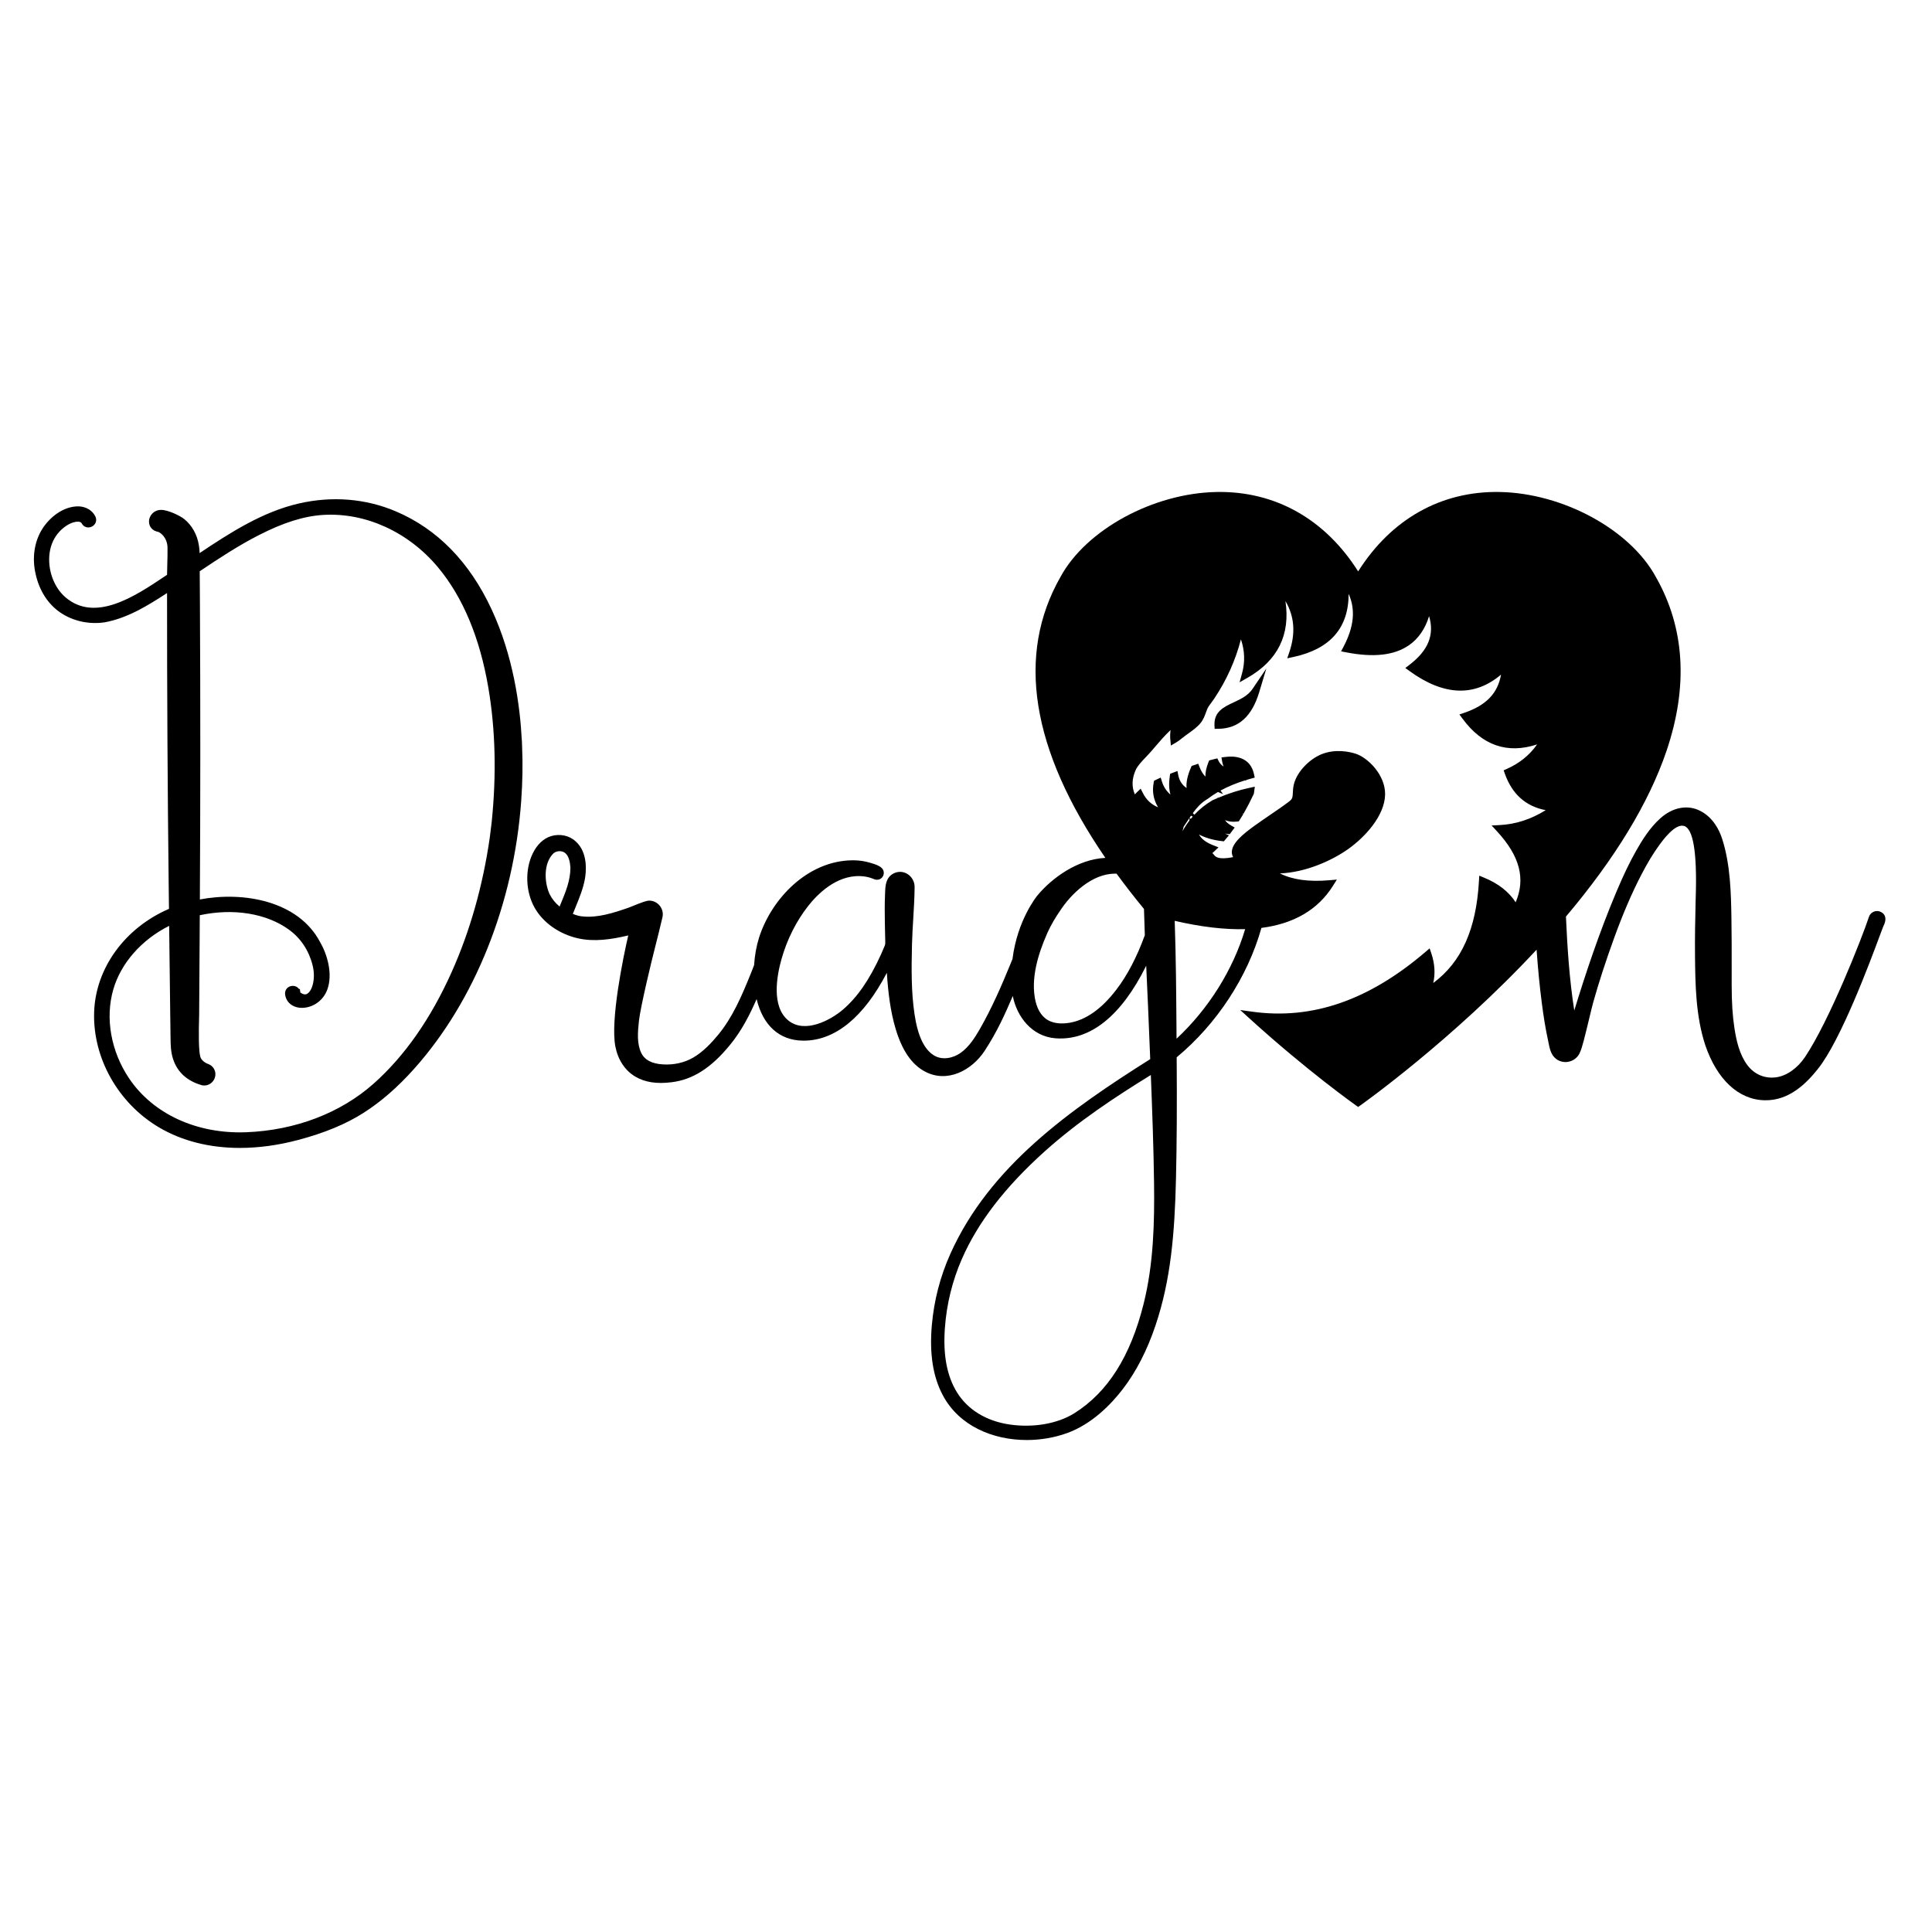 <?xml version="1.0" encoding="utf-8"?>
<!-- Generator: Adobe Illustrator 23.0.6, SVG Export Plug-In . SVG Version: 6.00 Build 0)  -->
<svg version="1.1" id="Layer_1" xmlns="http://www.w3.org/2000/svg" xmlns:xlink="http://www.w3.org/1999/xlink" x="0px" y="0px"
	 width="864px" height="864px" viewBox="0 0 864 864" enable-background="new 0 0 864 864" xml:space="preserve">
<g>
	<path d="M551.73,314.083c-4.361,2.033-8.872,4.136-8.609,10.234l0.07,1.626l1.627-0.018
		c9.028-0.097,15.019-5.463,18.314-16.404l3.185-10.577l-6.186,9.15C558.084,311.121,554.853,312.627,551.73,314.083
		z"/>
	<path d="M842.865,409.533c-0.257-0.579-0.805-1.341-1.966-1.809l0.003-0.01l-0.222-0.073
		c-0.029-0.01-0.059-0.02-0.089-0.031c-0.022-0.007-0.044-0.014-0.066-0.021l-0.242-0.079l-0.004,0.013
		c-0.02-0.004-0.038-0.008-0.057-0.013c-1.875-0.413-3.811,0.659-4.423,2.522
		c-3.141,9.518-17.706,46.455-28.573,62.656c-3.386,5.044-8.214,8.44-12.915,9.085
		c-5.131,0.705-9.873-1.336-12.995-5.6c-3.492-4.769-4.819-10.918-5.656-16.305
		c-0.855-5.502-1.24-11.479-1.248-19.38c-0.003-2.551,0-5.101,0.002-7.65c0.008-7.365,0.015-14.98-0.113-22.481
		c-0.182-10.542-0.408-23.662-4.14-35.215c-1.314-4.067-4.067-9.532-9.717-12.467
		c-5.661-2.941-12.37-1.712-17.942,3.289c-4.672,4.188-8.115,9.726-10.867,14.591
		c-2.857,5.054-5.534,10.62-8.678,18.047c-7.911,18.7-14.158,37.697-18.936,53.301
		c-2.213-14.106-3.112-28.43-3.723-41.993c21.975-26.012,37.089-50.892,44.93-73.957
		c9.848-28.974,8.242-55.226-4.761-77.996c-11.496-21.117-41.498-37.424-69.786-37.932
		c-26.166-0.498-48.527,12.116-63.308,35.514c-14.778-23.397-37.191-36.016-63.301-35.514
		c-28.289,0.507-58.292,16.814-69.773,37.903c-19.951,34.942-13.21,77.228,20.03,125.723
		c-12.568,0.632-24.011,9.137-30.327,16.735c-0.368,0.443-9.012,11.003-11.205,28.47
		c-0.309,0.766-0.623,1.541-0.954,2.35c-3.873,9.449-8.21,19.506-13.675,29.035
		c-2.265,3.953-4.872,7.975-8.567,10.611c-3.225,2.302-8.209,3.514-12.081,1.037
		c-4.337-2.776-7.135-8.812-8.553-18.452c-1.475-10.024-1.377-20.071-1.114-31.218
		c0.1-3.761,0.333-7.6,0.557-11.311c0.282-4.654,0.573-9.466,0.611-14.221
		c0.019-2.362-1.205-4.594-3.193-5.825c-1.914-1.186-4.177-1.276-6.206-0.247
		c-3.558,1.805-3.692,5.661-3.791,8.477l-0.032,0.821c-0.203,4.356-0.142,8.71-0.084,12.922
		c0.034,2.476,0.088,4.949,0.162,7.424l0.013,0.41c0.036,0.974,0.057,1.562-0.232,2.277
		c-0.485,1.199-1.011,2.426-1.61,3.75c-5.197,11.466-10.693,19.407-17.296,24.991
		c-5.118,4.328-16.788,10.857-24.313,4.593c-7.493-6.244-5.081-19.757-2.976-27.256
		c2.461-8.764,6.576-16.991,11.899-23.791c4.073-5.206,12.55-13.86,23.392-13.427
		c1.995,0.083,3.809,0.443,5.394,1.07l0.233,0.097c0.589,0.251,1.48,0.631,2.497,0.393
		c1.079-0.249,1.938-1.075,2.242-2.154c0.303-1.077,0.002-2.228-0.785-3.001c-1.176-1.158-3.023-1.715-4.505-2.162
		l-0.526-0.16c-2.454-0.764-5.041-1.153-7.69-1.156c-0.019,0-0.034,0-0.052,0
		c-20.461,0-36.679,17.42-42.127,34.641c-1.155,3.646-1.914,7.879-2.202,12.256l-0.096,0.25
		c-0.409,1.064-0.819,2.127-1.245,3.183c-4.277,10.608-8.341,20.019-14.781,27.776
		c-2.769,3.336-6.54,7.505-11.157,10.158c-3.918,2.249-8.541,3.291-13.386,3.02
		c-5.078-0.289-8.289-1.983-9.814-5.18c-1.942-4.063-1.589-9.072-1.016-14.278
		c0.704-6.402,5.695-26.979,7.044-32.229c1.212-4.71,2.378-9.451,3.468-14.093c0.417-1.783-0.002-3.649-1.151-5.117
		c-1.155-1.476-2.872-2.336-4.713-2.36c-0.011,0-0.021,0-0.031,0c-1.187,0-3.331,0.783-7.368,2.417
		c-0.832,0.337-1.531,0.621-1.936,0.764c-6.768,2.369-13.926,4.62-20.559,3.887
		c-1.376-0.078-2.885-0.555-4.31-1.124c0.419-1.07,0.859-2.144,1.289-3.194
		c1.607-3.923,3.267-7.979,4.07-12.257c0.508-2.691,1.707-11.872-4.116-16.986
		c-2.773-2.617-7.085-3.536-10.991-2.341c-3.384,1.034-6.306,3.808-8.226,7.812
		c-3.521,7.337-3.158,17.081,0.902,24.246c3.744,6.608,10.919,11.694,19.196,13.606
		c7.385,1.706,15.185,0.526,22.658-1.262c-2.248,9.629-8.068,37.883-5.767,49.687
		c1.16,5.937,4.307,10.703,8.862,13.419c4.285,2.561,9.611,3.396,16.272,2.549
		c9.47-1.128,17.778-6.438,26.142-16.702c5.17-6.255,8.876-13.566,11.895-20.491
		c2.822,11.796,10.177,18.49,20.741,18.598c0.097,0.001,0.193,0.002,0.289,0.002
		c14.073-0.001,26.855-10.452,37.203-30.333c0.582,8.665,1.547,17.102,3.959,25.136
		c2.867,9.547,7.083,15.731,12.889,18.908c10.1,5.524,21.176-0.432,26.898-9.167
		c5.654-8.632,9.075-16.383,12.584-24.513c1.802,9.235,8.556,18.153,19.18,18.922
		c15.483,1.128,29.39-10.07,40.484-32.457c0.476,10.094,1.104,24.199,1.795,41.769
		c-35.669,22.509-71.814,47.839-89.411,87.131c-4.519,10.095-7.298,20.837-8.259,31.929
		c-1.099,12.662,0.491,22.851,4.86,31.149c7.292,13.852,22.492,20.127,37.591,20.127
		c6.241,0,12.465-1.073,18.105-3.125c11.176-4.067,19.678-12.926,24.842-19.642
		c5.959-7.746,10.877-17.304,14.616-28.409c6.814-20.237,8.596-40.897,9.176-65.693
		c0.369-15.688,0.465-32.458,0.313-54.284c17.966-14.915,31.721-35.913,37.898-57.869
		c14.533-1.852,25.275-8.155,31.94-18.746l1.799-2.859l-3.366,0.289c-9.17,0.789-16.463-0.212-22.104-3.053
		c11.632-0.454,23.263-5.774,30.4-10.802c7.616-5.364,16.542-15.025,16.637-24.6
		c0.086-8.609-7.643-16.37-13.223-18.145c-2.469-0.785-8.903-2.33-15.297,0.281
		c-5.481,2.239-11.67,8.37-12.54,14.755c-0.099,0.725-0.135,1.431-0.17,2.115
		c-0.048,0.964-0.095,1.875-0.314,2.583c-0.246,0.794-0.979,1.347-1.755,1.934l-0.34,0.259
		c-1.57,1.214-4.101,2.939-7.03,4.937c-2.32,1.583-4.951,3.377-7.368,5.106
		c-5.553,3.969-10.668,8.198-10.502,12.232c0.031,0.739,0.223,1.428,0.577,2.064
		c-6.643,1.312-7.857-0.176-8.48-0.936c-0.109-0.134-0.212-0.257-0.312-0.367
		c-0.162-0.177-0.319-0.339-0.463-0.489c-0.014-0.015-0.028-0.029-0.044-0.045c0.08-0.058,0.174-0.121,0.282-0.193
		l2.472-2.348l-2.432-0.957c-3.147-1.238-5.217-2.803-6.298-4.8c2.863,1.522,6.289,2.516,10.24,2.964
		l0.892,0.101l2.27-2.681l-1.729-0.776c0.377,0.065,0.757,0.118,1.141,0.158l0.946,0.1l2.214-2.967
		l-1.634-0.942c-1.195-0.688-2.082-1.458-2.686-2.352c1.617,0.648,3.41,0.855,5.367,0.619l0.792-0.096l2.023-3.251
		l-0.516-0.154l0.625-0.074l0.419-0.737c1.416-2.484,2.749-5.072,4.077-7.912l0.102-0.219l0.435-3.14
		l-2.334,0.492c-4.561,0.961-9.175,2.424-14.036,4.455l-0.317-0.199l0.112,0.285
		c-0.746,0.314-1.498,0.641-2.258,0.982l-0.162,0.084c-3.029,1.776-5.716,3.925-8.057,6.443l-0.685-0.722
		c1.724-2.375,3.603-4.5,6.106-6.043l0.434-0.266l0.147-0.101c1.404-1.079,2.926-2.095,4.561-3.045l2.301,0.949
		l-1.161-1.591c3.251-1.772,6.923-3.298,10.984-4.565l0.672,0.129l-0.278-0.251
		c0.781-0.239,1.578-0.468,2.388-0.688l1.539-0.419l-0.337-1.558c-1.065-4.939-4.467-7.65-9.838-7.84
		c-0.858-0.029-1.83,0.024-2.962,0.165l-1.732,0.216l0.281,1.723c0.132,0.808,0.355,1.587,0.67,2.344
		c-1.013-0.68-1.761-1.496-2.216-2.436l-0.592-1.223l-1.32,0.323c-0.497,0.121-1.005,0.252-1.52,0.39l-0.812,0.217
		l-0.313,0.779c-0.966,2.404-1.421,4.546-1.361,6.454c-1.092-1.127-1.953-2.534-2.625-4.268l-0.58-1.497l-2.966,0.997
		l-0.297,0.687c-1.543,3.573-2.196,6.61-1.962,9.172c-1.993-1.347-3.19-3.197-3.695-5.66l-0.397-1.933l-3.246,1.23
		l-0.151,0.965c-0.485,3.09-0.391,5.888,0.276,8.377c-1.89-1.716-3.093-3.59-3.783-5.801l-0.576-1.842
		l-2.973,1.415l-0.16,0.826c-0.764,3.948-0.1,7.653,1.976,11.066c-3.055-1.284-5.291-3.374-6.774-6.317
		l-1.022-2.027l-1.64,1.569c-0.338,0.323-0.66,0.653-0.965,0.989c-1.474-3.453-1.345-7.047,0.381-10.918
		c0.816-1.833,2.611-3.721,4.511-5.721c0.836-0.88,1.701-1.79,2.533-2.747c0.569-0.654,1.137-1.32,1.713-1.994
		c2.09-2.452,4.231-4.962,6.835-7.395c-0.201,1.528-0.236,2.955-0.107,4.303l0.251,2.63l2.276-1.342
		c1.183-0.698,2.161-1.487,3.025-2.183c0.464-0.374,0.907-0.733,1.353-1.048c2.829-2.003,5.064-3.585,6.588-5.454
		c1.308-1.605,1.891-3.252,2.405-4.705c0.213-0.601,0.415-1.169,0.65-1.686c0.416-0.909,1.052-1.764,1.787-2.753
		c0.432-0.58,0.882-1.186,1.325-1.849c5.508-8.242,9.43-16.945,11.918-26.472
		c1.735,5.14,1.888,10.178,0.479,15.282l-1.083,3.928l3.538-2.021c13.55-7.743,19.237-19.262,16.968-34.31
		c4.033,6.85,4.601,14.366,1.756,22.793l-0.949,2.809l2.898-0.629c16.332-3.546,24.567-13.012,24.552-28.182
		c3.177,6.987,2.402,14.796-2.311,23.692l-1.062,2.003l2.225,0.433c12.395,2.413,21.618,1.364,28.192-3.211
		c4.174-2.905,7.17-7.252,8.943-12.962c2.481,8.365-0.401,15.386-8.838,21.811l-1.798,1.368l1.828,1.329
		c15.332,11.153,29.095,11.699,40.972,1.644c-1.457,8.397-6.668,13.746-16.437,17.069l-2.173,0.739l1.361,1.848
		c8.874,12.052,20.088,15.922,33.385,11.549c-3.375,4.809-7.839,8.416-13.538,10.961l-1.415,0.631l0.514,1.462
		c3.227,9.166,9.368,14.652,18.286,16.357c-6.637,4.115-13.415,6.302-20.605,6.665l-3.586,0.181l2.436,2.639
		c10.152,10.996,12.842,21.15,8.32,31.712c-3.041-4.718-7.768-8.411-14.095-11.005l-2.182-0.895l-0.135,2.354
		c-1.227,21.557-7.755,36.214-20.436,45.645c0.949-4.124,0.682-8.64-0.823-13.14l-0.791-2.364l-1.895,1.62
		c-25.357,21.676-50.694,30.41-77.436,26.709l-5.38-0.745l4.019,3.654c25.98,23.622,47.537,38.862,47.751,39.013
		l0.967,0.681l0.967-0.681c0.418-0.294,41.238-29.202,78.831-69.653c0.609,8.581,1.373,16.403,2.329,23.808
		c0.838,6.5,1.719,11.783,2.774,16.626c0.083,0.38,0.16,0.778,0.237,1.185c0.467,2.43,1.05,5.455,3.402,7.239
		c1.754,1.332,4.087,1.737,6.231,1.082c2.115-0.645,3.806-2.24,4.542-4.28
		c0.842-1.793,2.191-7.276,3.993-14.785c0.731-3.045,1.422-5.92,1.848-7.439
		c2.471-8.791,5.493-18.094,9.239-28.439c3.958-10.935,7.957-20.248,12.227-28.471
		c2.762-5.321,5.278-9.492,7.919-13.127c1.774-2.445,7.176-9.878,11.195-8.742
		c4.101,1.201,5.862,11.845,5.239,31.637c-0.022,0.705-0.042,1.317-0.054,1.815
		c-0.194,8.348-0.36,16.515-0.275,24.66c0.131,12.553,0.28,26.781,4.574,39.875
		c5.252,15.461,14.93,24.463,26.553,24.698c11.172,0.262,18.936-7.891,23.833-14.017
		c10.326-12.913,23.39-48.072,27.682-59.627c0.693-1.864,1.193-3.211,1.384-3.666l0.177-0.406
		C842.81,413.008,843.607,411.2,842.865,409.533z M526.159,464.511l-0.038-5.039
		c-0.114-15.627-0.232-31.764-0.789-47.673c11.758,2.724,22.343,3.975,31.508,3.724
		C551.458,433.64,540.444,451.211,526.159,464.511z M428.004,622.725c-4.545-7.323-6.325-16.769-5.443-28.877
		c0.78-10.713,3.328-21.07,7.572-30.782c7.199-16.472,19.344-32.245,37.128-48.221
		c14.858-13.346,31.479-24.288,47.403-34.103c0.611,15.855,1.226,32.197,1.433,48.279
		c0.226,17.493-0.184,36.148-4.661,54.042c-5.879,23.495-15.994,39.492-30.923,48.905
		c-7.47,4.708-18.274,6.613-28.904,5.093C441.197,635.569,432.815,630.478,428.004,622.725z M478.38,457.374
		c-3.238,0.556-7.785,0.647-11.055-2.075c-2.654-2.211-4.266-5.878-4.792-10.901
		c-0.802-7.657,1.137-16.604,5.93-27.354c1.485-3.327,3.776-7.128,5.32-9.315
		c5.124-8.021,14.575-17.033,24.856-17.033c0.23,0,0.461,0.004,0.692,0.014
		c3.785,5.188,7.906,10.486,12.259,15.766c0.121,4.624,0.24,8.28,0.381,11.734
		c-3.536,9.761-7.833,17.978-12.779,24.43C492.659,451.164,485.657,456.122,478.38,457.374z M528.808,371.74
		l0.553-2.098c0.593-0.855,1.16-1.71,1.717-2.551c0.284-0.429,0.567-0.856,0.85-1.278v1.144
		C530.787,368.445,529.747,370.04,528.808,371.74z M532.514,366.214l-0.54-0.469
		c0.219-0.325,0.437-0.647,0.657-0.966l0.758,0.395C533.092,365.514,532.799,365.861,532.514,366.214z
		 M245.788,399.859c-0.063-0.134-0.118-0.248-0.164-0.339c-2.246-5.332-2.474-13.271,1.585-17.584
		c1.182-1.397,3.687-1.718,5.252-0.671c1.987,1.328,2.457,4.422,2.633,6.661c0.024,5.782-2.166,11.053-4.485,16.634
		c-0.117,0.283-0.235,0.567-0.352,0.85C248.372,403.882,246.847,401.991,245.788,399.859z"/>
	<path d="M233.49,333.789c-0.004-0.058-0.013-0.234-0.031-0.572c-0.003-0.472-0.029-1.027-0.058-1.675
		c-0.003-0.088-0.009-0.204-0.021-0.337c-0.004-0.105-0.007-0.169-0.007-0.197h-0.016
		c-0.002-0.01-0.004-0.022-0.006-0.032c-0.803-15.597-3.851-37.711-13.508-58.462
		c-9.865-21.196-24.265-35.939-42.8-43.821c-13.472-5.728-28.456-6.953-43.333-3.546
		c-16.257,3.722-30.607,12.961-44.439,22.192c-0.031-1.133-0.111-2.273-0.322-3.398
		c-0.722-4.79-3.064-8.996-6.596-11.844c-1.722-1.385-7.062-4.048-10.27-4.069c-0.013,0-0.025,0-0.039,0
		c-3.232,0-5.191,2.463-5.394,4.791c-0.221,2.521,1.44,4.59,4.101,5.04c0.507,0.11,4.087,2.117,4.166,7.108
		c0.038,2.386-0.032,4.832-0.1,7.197c-0.046,1.604-0.093,3.253-0.107,4.899l-1.396,0.93
		c-12.954,8.647-30.696,20.488-43.994,9.161c-5.338-4.549-8.195-12.617-7.107-20.077
		c0.529-3.626,2.067-6.883,4.452-9.421c2.045-2.179,5.313-4.444,8.367-4.37c0.394,0.026,0.749,0.116,1.046,0.274
		c0.124,0.115,0.293,0.277,0.41,0.399c0.824,1.724,2.767,2.396,4.527,1.567c1.766-0.834,2.48-2.772,1.656-4.518
		c-1.267-2.64-3.965-4.343-7.275-4.559c-7.376-0.203-13.53,5.352-16.547,10.186
		c-3.518,5.638-4.579,12.961-2.914,20.064c1.591,7.332,5.499,13.443,11.005,17.208
		c5.638,3.86,12.898,5.463,19.98,4.382c10.195-1.913,19.159-7.452,27.784-13.08
		c-0.009,44.325,0.235,88.019,0.727,129.93l0.134,11.309c-19.764,8.529-32.859,26.569-33.471,46.254
		c-0.638,20.457,10.742,40.658,28.992,51.464c10.307,6.101,22.692,9.194,36.194,9.194
		c8.307,0,17.038-1.172,25.966-3.535c11.835-3.132,21.424-7.102,29.315-12.138
		c7.865-5.02,15.278-11.476,22.663-19.736c27.064-30.253,44.501-73.808,47.84-119.498
		c0.636-8.691,0.769-16.981,0.415-24.662L233.49,333.789z M195.881,253.715c11.103,13.308,18.671,31.383,22.491,53.722
		c3.193,18.654,3.7,38.925,1.508,60.249c-0.134,0.923-0.743,5.856-0.858,6.958
		c-3.103,21.529-8.834,41.736-17.034,60.06c-9.327,20.842-21.088,37.649-34.958,49.955
		c-14.808,13.136-35.016,20.837-56.904,21.684c-22.058,0.862-41.634-8.13-52.362-24.038
		c-8.152-12.089-10.807-26.968-7.1-39.802c3.408-11.8,12.659-22.286,24.986-28.458l0.048,4.136
		c0.137,11.794,0.275,23.586,0.431,35.381l0.138,10.405c0.037,3.151,0.077,6.41,1.132,9.634
		c1.926,5.885,6.256,9.827,12.873,11.718l0.143,0.034c2.029,0.392,4.059-0.517,5.161-2.318
		c1.103-1.802,0.99-4.021-0.287-5.654c-0.778-0.994-1.754-1.388-2.467-1.676c-0.223-0.09-0.45-0.178-0.666-0.294
		c-0.94-0.504-1.718-1.209-2.252-2.038c-1.278-1.99-0.985-13.525-0.889-17.316
		c0.026-1.009,0.047-1.843,0.051-2.42c0.09-12.182,0.159-24.363,0.229-36.545l0.045-7.8
		c15.041-3.238,29.889-0.836,39.95,6.511c5.244,3.833,8.879,9.333,10.509,15.908
		c0.753,3.033,0.758,6.074,0.018,8.795c-0.573,2.106-1.684,3.714-2.83,4.099c-0.75,0.253-1.655-0.005-2.687-0.767
		l-0.203-1.575l-0.382,0.03c-0.674-0.965-1.841-1.515-3.157-1.383c-1.942,0.198-3.261,1.787-3.065,3.719
		c0.444,3.877,3.828,6.379,8.297,6.063c4.732-0.353,8.879-3.533,10.563-8.1
		c2.642-7.155-0.124-16.027-3.261-21.39c-9.75-18.36-34.228-22.652-53.711-18.968
		c0.247-43.545,0.257-87.804,0.032-131.587c-0.025-4.691-0.056-9.382-0.086-14.073l-0.008-1.107
		c9.047-6.073,17.322-11.482,26.304-16.086c11.11-5.697,20.322-8.591,28.995-9.108
		C163.523,229.148,182.693,237.909,195.881,253.715z"/>
</g>
</svg>
